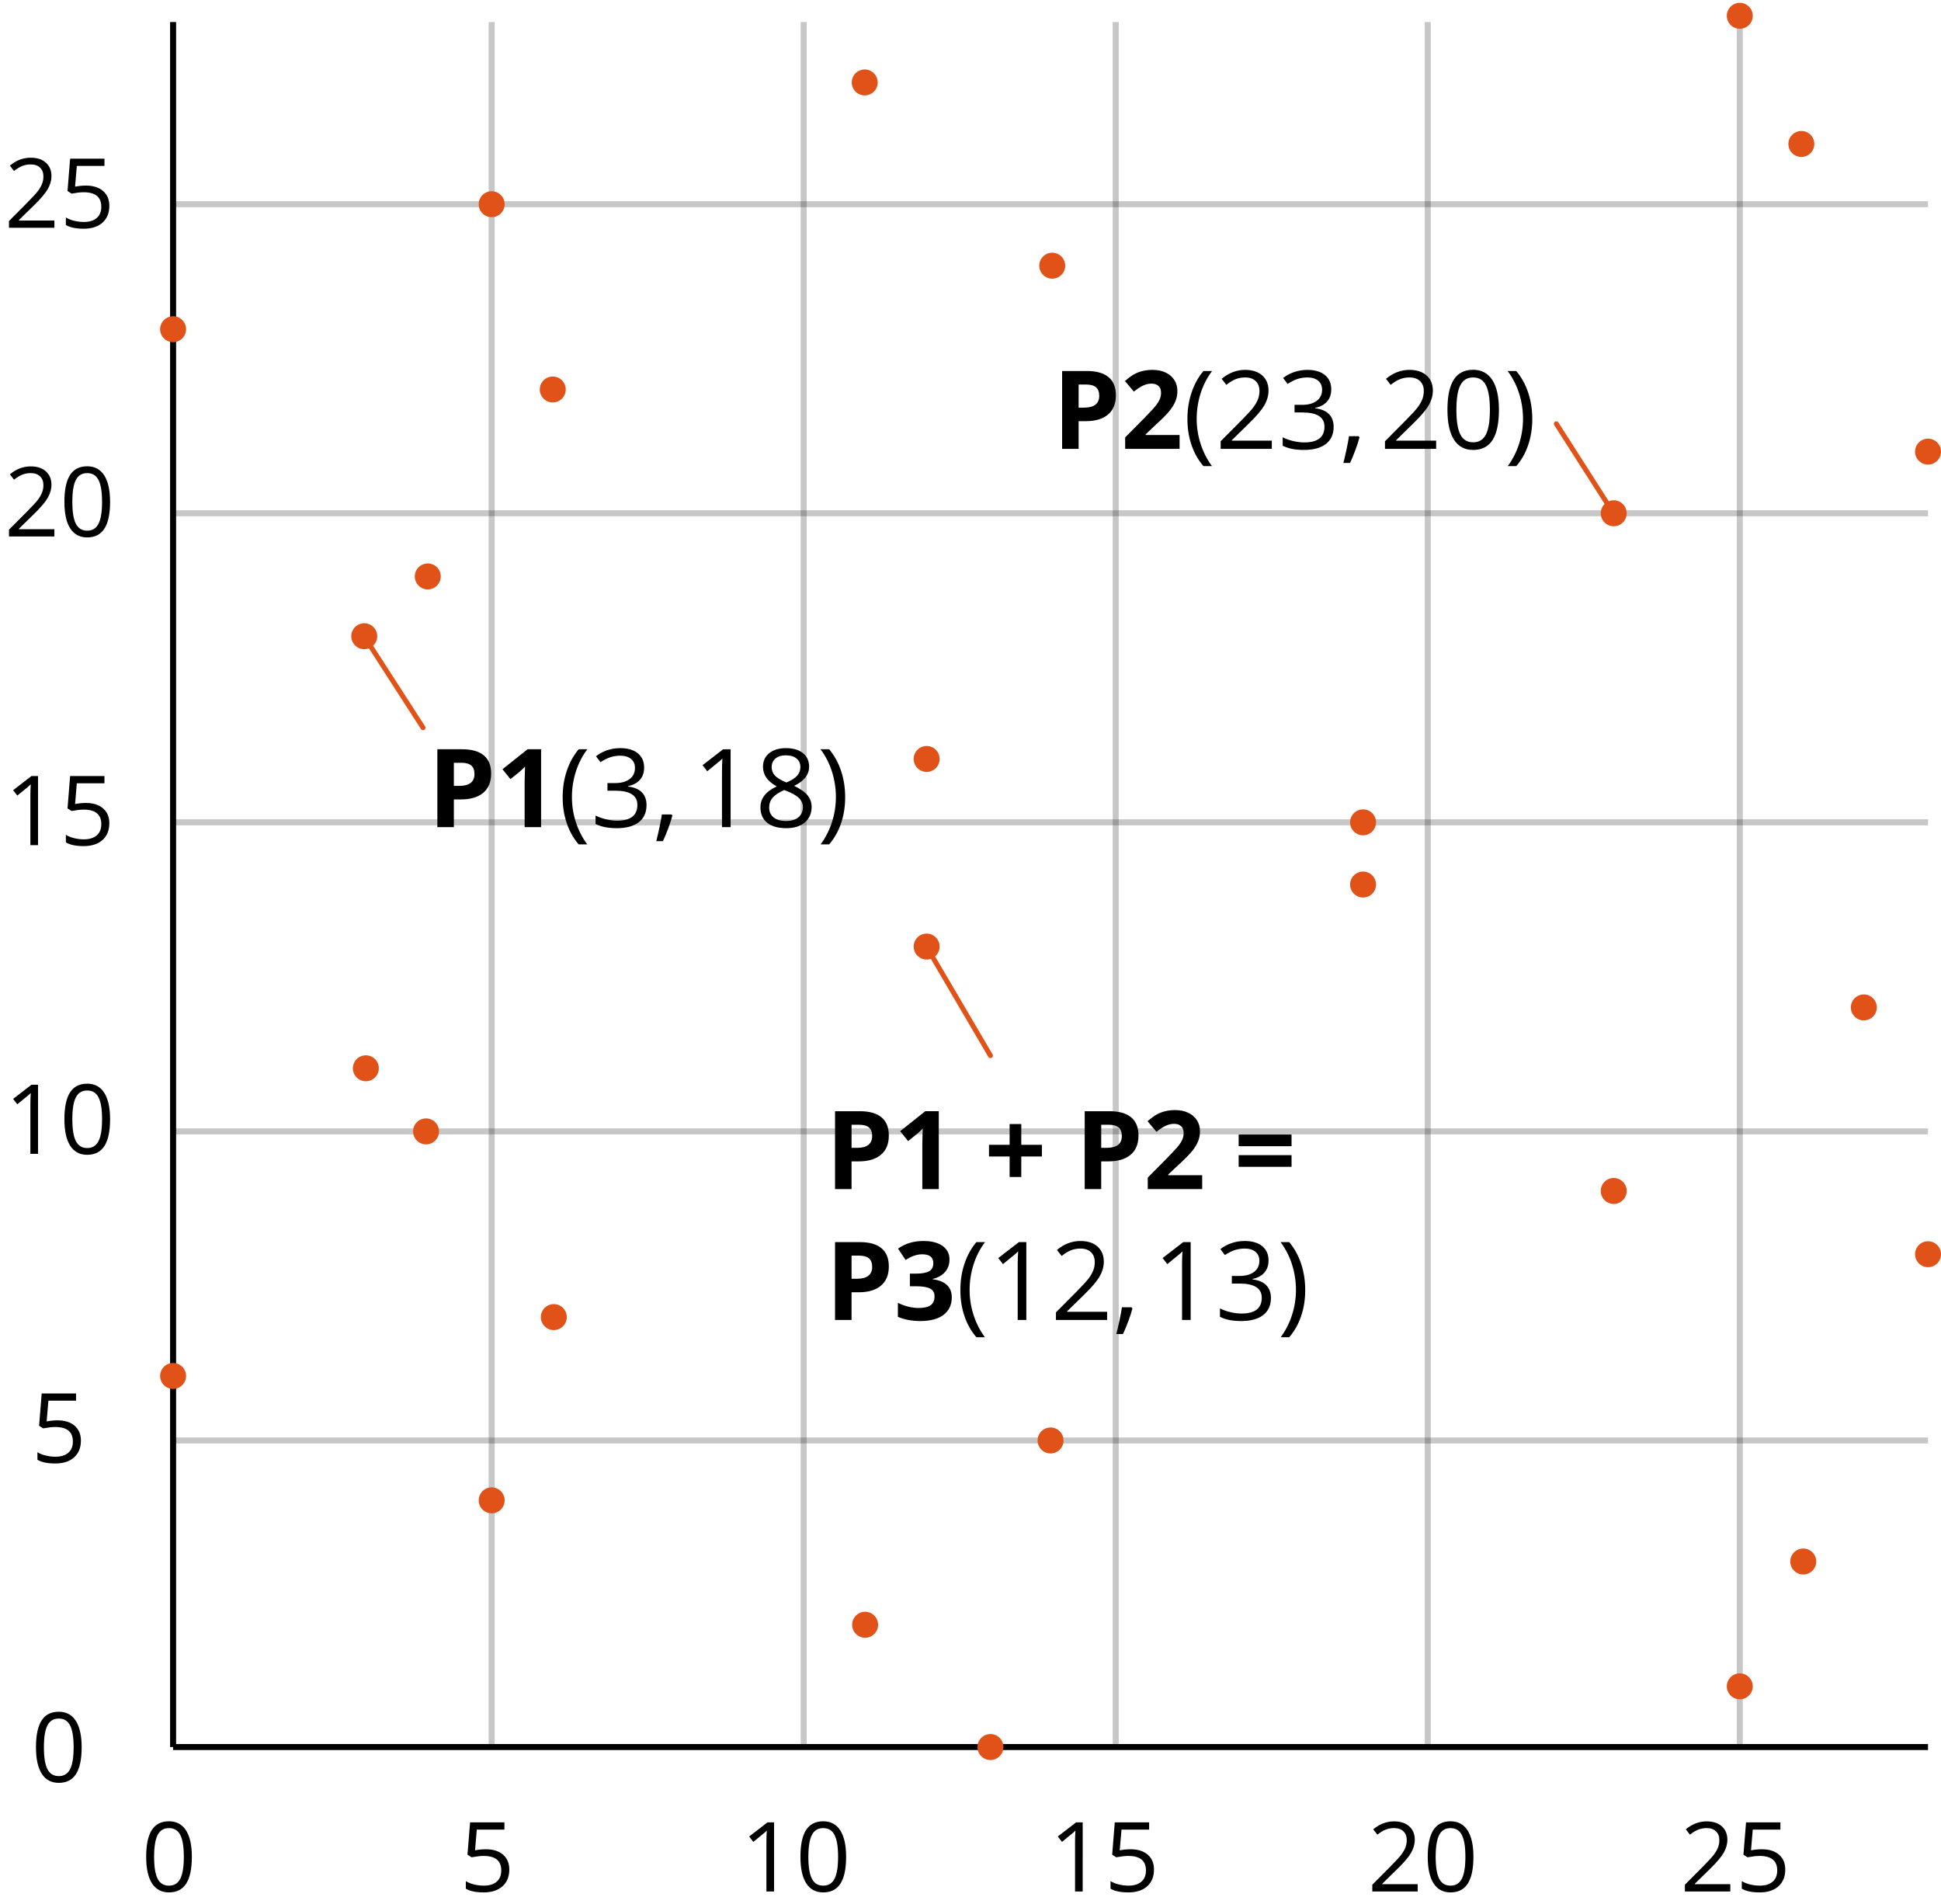 <?xml version="1.0" encoding="utf-8"?>
<!-- Generator: Adobe Illustrator 16.0.4, SVG Export Plug-In . SVG Version: 6.00 Build 0)  -->
<!DOCTYPE svg PUBLIC "-//W3C//DTD SVG 1.1//EN" "http://www.w3.org/Graphics/SVG/1.1/DTD/svg11.dtd">
<svg version="1.1" id="Layer_1" xmlns="http://www.w3.org/2000/svg" xmlns:xlink="http://www.w3.org/1999/xlink" x="0px" y="0px"
	 width="391.525px" height="384px" viewBox="0 0 391.525 384" enable-background="new 0 0 391.525 384" xml:space="preserve">
<line opacity="0.22" fill="none" stroke="#000000" stroke-width="1.214" stroke-miterlimit="10" enable-background="new    " x1="99.177" y1="352.351" x2="99.177" y2="4.444"/>
<line fill="none" stroke="#000000" stroke-width="1.214" stroke-miterlimit="10" x1="34.916" y1="352.351" x2="34.916" y2="4.444"/>
<line opacity="0.22" fill="none" stroke="#000000" stroke-width="1.214" stroke-miterlimit="10" enable-background="new    " x1="162.117" y1="352.351" x2="162.117" y2="4.444"/>
<line opacity="0.22" fill="none" stroke="#000000" stroke-width="1.214" stroke-miterlimit="10" enable-background="new    " x1="225.057" y1="352.351" x2="225.057" y2="4.444"/>
<line opacity="0.22" fill="none" stroke="#000000" stroke-width="1.214" stroke-miterlimit="10" enable-background="new    " x1="287.997" y1="352.351" x2="287.997" y2="4.444"/>
<line opacity="0.22" fill="none" stroke="#000000" stroke-width="1.214" stroke-miterlimit="10" enable-background="new    " x1="350.938" y1="352.351" x2="350.938" y2="4.444"/>
<line opacity="0.22" fill="none" stroke="#000000" stroke-width="1.214" stroke-miterlimit="10" enable-background="new    " x1="388.907" y1="290.518" x2="34.916" y2="290.52"/>
<line fill="none" stroke="#000000" stroke-width="1.214" stroke-miterlimit="10" x1="388.907" y1="352.35" x2="34.916" y2="352.351"/>
<line opacity="0.22" fill="none" stroke="#000000" stroke-width="1.214" stroke-miterlimit="10" enable-background="new    " x1="388.907" y1="228.186" x2="34.916" y2="228.186"/>
<line opacity="0.22" fill="none" stroke="#000000" stroke-width="1.214" stroke-miterlimit="10" enable-background="new    " x1="388.907" y1="165.852" x2="34.916" y2="165.852"/>
<line opacity="0.22" fill="none" stroke="#000000" stroke-width="1.214" stroke-miterlimit="10" enable-background="new    " x1="388.907" y1="103.519" x2="34.916" y2="103.519"/>
<line opacity="0.22" fill="none" stroke="#000000" stroke-width="1.214" stroke-miterlimit="10" enable-background="new    " x1="388.907" y1="41.186" x2="34.916" y2="41.186"/>
<circle fill="#E15218" cx="99.176" cy="302.599" r="2.618"/>
<circle fill="#E15218" cx="111.71" cy="265.638" r="2.618"/>
<circle fill="#E15218" cx="186.917" cy="190.907" r="2.618"/>
<circle fill="#E15218" cx="186.917" cy="153.069" r="2.618"/>
<circle fill="#E15218" cx="34.916" cy="277.508" r="2.618"/>
<circle fill="#E15218" cx="85.937" cy="228.184" r="2.618"/>
<circle fill="#E15218" cx="73.796" cy="215.457" r="2.618"/>
<circle fill="#E15218" cx="73.471" cy="128.316" r="2.618"/>
<circle fill="#E15218" cx="86.286" cy="116.256" r="2.619"/>
<circle fill="#E15218" cx="174.506" cy="327.689" r="2.619"/>
<circle fill="#E15218" cx="199.785" cy="352.351" r="2.619"/>
<circle fill="#E15218" cx="211.912" cy="290.519" r="2.618"/>
<circle fill="#E15218" cx="34.916" cy="66.399" r="2.618"/>
<circle fill="#E15218" cx="99.176" cy="41.186" r="2.618"/>
<circle fill="#E15218" cx="111.498" cy="78.553" r="2.618"/>
<circle fill="#E15218" cx="174.426" cy="16.624" r="2.618"/>
<circle fill="#E15218" cx="212.249" cy="53.584" r="2.618"/>
<circle fill="#E15218" cx="274.947" cy="178.398" r="2.618"/>
<circle fill="#E15218" cx="274.947" cy="165.852" r="2.618"/>
<circle fill="#E15218" cx="325.508" cy="103.519" r="2.618"/>
<circle fill="#E15218" cx="388.908" cy="91.085" r="2.618"/>
<circle fill="#E15218" cx="363.357" cy="29.035" r="2.618"/>
<circle fill="#E15218" cx="350.937" cy="3.187" r="2.618"/>
<circle fill="#E15218" cx="388.908" cy="252.958" r="2.618"/>
<circle fill="#E15218" cx="375.958" cy="203.182" r="2.618"/>
<circle fill="#E15218" cx="325.508" cy="240.197" r="2.618"/>
<circle fill="#E15218" cx="363.738" cy="314.93" r="2.619"/>
<circle fill="#E15218" cx="350.937" cy="340.107" r="2.618"/>
<line fill="none" stroke="#E15218" stroke-linecap="round" stroke-miterlimit="10" x1="73.471" y1="128.379" x2="85.329" y2="146.762"/>
<line fill="none" stroke="#E15218" stroke-linecap="round" stroke-miterlimit="10" x1="325.507" y1="103.582" x2="313.934" y2="85.477"/>
<line fill="none" stroke="#E15218" stroke-linecap="round" stroke-miterlimit="10" x1="199.784" y1="212.902" x2="186.917" y2="190.969"/>
<rect x="22.229" y="367.545" fill="none" width="23.42" height="16.394"/>
<g enable-background="new    ">
	<path d="M38.701,374.492c0,2.408-0.379,4.207-1.139,5.395c-0.759,1.188-1.92,1.782-3.483,1.782c-1.5,0-2.64-0.608-3.421-1.825
		c-0.782-1.217-1.172-3-1.172-5.352c0-2.427,0.378-4.228,1.134-5.403c0.756-1.176,1.909-1.763,3.459-1.763
		c1.512,0,2.66,0.612,3.445,1.839C38.309,370.392,38.701,372.167,38.701,374.492z M31.086,374.492c0,2.027,0.238,3.503,0.715,4.428
		c0.477,0.924,1.236,1.387,2.278,1.387c1.055,0,1.818-0.469,2.292-1.406c0.473-0.937,0.71-2.406,0.71-4.408
		c0-2.001-0.237-3.467-0.71-4.397c-0.474-0.931-1.237-1.396-2.292-1.396c-1.042,0-1.801,0.459-2.278,1.377
		S31.086,372.466,31.086,374.492z"/>
</g>
<rect x="0" y="345.45" fill="none" width="23.42" height="16.393"/>
<g enable-background="new    ">
	<path d="M16.472,352.397c0,2.408-0.379,4.207-1.139,5.395c-0.759,1.188-1.92,1.782-3.483,1.782c-1.5,0-2.64-0.608-3.421-1.825
		c-0.782-1.217-1.172-3-1.172-5.352c0-2.427,0.378-4.228,1.134-5.403c0.756-1.176,1.909-1.763,3.459-1.763
		c1.512,0,2.66,0.612,3.445,1.839C16.08,348.297,16.472,350.072,16.472,352.397z M8.857,352.397c0,2.027,0.238,3.503,0.715,4.428
		c0.477,0.924,1.236,1.387,2.278,1.387c1.055,0,1.818-0.469,2.292-1.406c0.473-0.937,0.71-2.406,0.71-4.408
		c0-2.001-0.237-3.467-0.71-4.397c-0.474-0.931-1.237-1.396-2.292-1.396c-1.042,0-1.801,0.459-2.278,1.377
		S8.857,350.371,8.857,352.397z"/>
</g>
<rect x="0" y="281.036" fill="none" width="23.42" height="16.392"/>
<g enable-background="new    ">
	<path d="M11.593,286.461c1.468,0,2.622,0.364,3.464,1.091c0.842,0.728,1.263,1.724,1.263,2.988c0,1.442-0.459,2.573-1.377,3.393
		c-0.918,0.82-2.185,1.229-3.798,1.229c-1.569,0-2.767-0.251-3.593-0.753v-1.524c0.445,0.286,0.998,0.51,1.658,0.672
		s1.312,0.243,1.954,0.243c1.119,0,1.987-0.264,2.607-0.791c0.619-0.527,0.929-1.29,0.929-2.288c0-1.944-1.191-2.916-3.574-2.916
		c-0.604,0-1.41,0.092-2.42,0.276l-0.82-0.524l0.524-6.519h6.929v1.458H9.762L9.41,286.68
		C10.14,286.534,10.868,286.461,11.593,286.461z"/>
</g>
<rect x="0" y="218.777" fill="none" width="23.42" height="16.394"/>
<g enable-background="new    ">
	<path d="M7.672,232.714H6.128v-9.931c0-0.826,0.025-1.607,0.076-2.345c-0.133,0.134-0.283,0.273-0.448,0.42
		c-0.165,0.146-0.921,0.766-2.268,1.858l-0.839-1.087l3.688-2.85h1.334V232.714z"/>
	<path d="M22.206,225.728c0,2.408-0.379,4.207-1.139,5.395c-0.759,1.188-1.92,1.782-3.483,1.782c-1.5,0-2.64-0.608-3.421-1.825
		c-0.782-1.217-1.172-3-1.172-5.352c0-2.427,0.378-4.228,1.134-5.403c0.756-1.176,1.909-1.763,3.459-1.763
		c1.512,0,2.66,0.612,3.445,1.839C21.814,221.627,22.206,223.402,22.206,225.728z M14.591,225.728c0,2.027,0.238,3.503,0.715,4.428
		c0.477,0.924,1.236,1.387,2.278,1.387c1.055,0,1.818-0.469,2.292-1.406c0.473-0.937,0.71-2.406,0.71-4.408
		c0-2.001-0.237-3.467-0.71-4.397c-0.474-0.931-1.237-1.396-2.292-1.396c-1.042,0-1.801,0.459-2.278,1.377
		S14.591,223.701,14.591,225.728z"/>
</g>
<rect x="0" y="156.521" fill="none" width="23.42" height="16.394"/>
<g enable-background="new    ">
	<path d="M7.672,170.456H6.128v-9.931c0-0.826,0.025-1.607,0.076-2.345c-0.133,0.133-0.283,0.273-0.448,0.419
		c-0.165,0.146-0.921,0.766-2.268,1.858l-0.839-1.086l3.688-2.85h1.334V170.456z"/>
	<path d="M17.326,161.945c1.468,0,2.622,0.364,3.464,1.091c0.842,0.728,1.263,1.724,1.263,2.988c0,1.442-0.459,2.573-1.377,3.393
		c-0.918,0.82-2.185,1.229-3.798,1.229c-1.569,0-2.767-0.251-3.593-0.753v-1.525c0.445,0.286,0.998,0.51,1.658,0.672
		c0.661,0.162,1.312,0.243,1.954,0.243c1.119,0,1.987-0.264,2.607-0.791c0.619-0.527,0.929-1.29,0.929-2.287
		c0-1.944-1.191-2.917-3.574-2.917c-0.604,0-1.41,0.092-2.42,0.276l-0.82-0.524l0.524-6.519h6.929v1.458h-5.576l-0.353,4.184
		C15.874,162.019,16.602,161.945,17.326,161.945z"/>
</g>
<rect x="0" y="94.262" fill="none" width="23.42" height="16.393"/>
<g enable-background="new    ">
	<path d="M10.969,108.199H1.811v-1.363l3.669-3.688c1.119-1.131,1.855-1.938,2.211-2.42c0.355-0.483,0.623-0.953,0.8-1.411
		s0.267-0.95,0.267-1.478c0-0.743-0.226-1.333-0.677-1.768s-1.077-0.653-1.877-0.653c-0.578,0-1.126,0.095-1.644,0.286
		c-0.518,0.191-1.095,0.537-1.73,1.039l-0.838-1.077c1.283-1.067,2.681-1.601,4.193-1.601c1.309,0,2.335,0.335,3.078,1.005
		c0.744,0.67,1.115,1.571,1.115,2.702c0,0.883-0.248,1.757-0.743,2.621c-0.496,0.864-1.423,1.957-2.783,3.279l-3.05,2.983v0.076
		h7.167V108.199z"/>
	<path d="M22.206,101.213c0,2.408-0.379,4.206-1.139,5.394c-0.759,1.188-1.92,1.782-3.483,1.782c-1.5,0-2.64-0.608-3.421-1.825
		c-0.782-1.217-1.172-3-1.172-5.352c0-2.427,0.378-4.229,1.134-5.404c0.756-1.175,1.909-1.763,3.459-1.763
		c1.512,0,2.66,0.613,3.445,1.839C21.814,97.112,22.206,98.887,22.206,101.213z M14.591,101.213c0,2.027,0.238,3.502,0.715,4.427
		c0.477,0.925,1.236,1.387,2.278,1.387c1.055,0,1.818-0.468,2.292-1.406c0.473-0.937,0.71-2.406,0.71-4.408s-0.237-3.467-0.71-4.398
		c-0.474-0.931-1.237-1.396-2.292-1.396c-1.042,0-1.801,0.459-2.278,1.377C14.829,97.714,14.591,99.186,14.591,101.213z"/>
</g>
<rect x="0" y="32.005" fill="none" width="23.42" height="16.393"/>
<g enable-background="new    ">
	<path d="M10.969,45.94H1.811v-1.363l3.669-3.688c1.119-1.131,1.855-1.938,2.211-2.42c0.355-0.483,0.623-0.953,0.8-1.411
		s0.267-0.95,0.267-1.478c0-0.743-0.226-1.333-0.677-1.768S7.005,33.16,6.204,33.16c-0.578,0-1.126,0.095-1.644,0.286
		c-0.518,0.191-1.095,0.537-1.73,1.039l-0.838-1.077c1.283-1.067,2.681-1.601,4.193-1.601c1.309,0,2.335,0.335,3.078,1.005
		c0.744,0.67,1.115,1.571,1.115,2.702c0,0.883-0.248,1.757-0.743,2.621c-0.496,0.864-1.423,1.957-2.783,3.279l-3.05,2.983v0.076
		h7.167V45.94z"/>
	<path d="M17.326,37.429c1.468,0,2.622,0.364,3.464,1.091c0.842,0.728,1.263,1.724,1.263,2.988c0,1.442-0.459,2.573-1.377,3.393
		c-0.918,0.82-2.185,1.229-3.798,1.229c-1.569,0-2.767-0.251-3.593-0.753v-1.525c0.445,0.286,0.998,0.51,1.658,0.672
		c0.661,0.162,1.312,0.243,1.954,0.243c1.119,0,1.987-0.264,2.607-0.791c0.619-0.527,0.929-1.29,0.929-2.287
		c0-1.944-1.191-2.917-3.574-2.917c-0.604,0-1.41,0.092-2.42,0.276l-0.82-0.524l0.524-6.519h6.929v1.458h-5.576l-0.353,4.184
		C15.874,37.502,16.602,37.429,17.326,37.429z"/>
</g>
<rect x="86.413" y="367.545" fill="none" width="23.42" height="16.394"/>
<g enable-background="new    ">
	<path d="M98.004,372.968c1.468,0,2.622,0.364,3.464,1.091c0.842,0.728,1.263,1.724,1.263,2.988c0,1.442-0.459,2.573-1.377,3.393
		c-0.918,0.82-2.185,1.229-3.798,1.229c-1.569,0-2.767-0.251-3.593-0.753v-1.524c0.445,0.286,0.998,0.51,1.658,0.672
		s1.312,0.243,1.954,0.243c1.119,0,1.987-0.264,2.607-0.791c0.619-0.527,0.929-1.29,0.929-2.288c0-1.944-1.191-2.916-3.574-2.916
		c-0.604,0-1.41,0.092-2.42,0.276l-0.82-0.524l0.524-6.519h6.929v1.458h-5.576l-0.353,4.184
		C96.552,373.041,97.28,372.968,98.004,372.968z"/>
</g>
<rect x="148.468" y="367.545" fill="none" width="23.42" height="16.394"/>
<g enable-background="new    ">
	<path d="M156.139,381.479h-1.544v-9.931c0-0.826,0.025-1.607,0.076-2.345c-0.133,0.134-0.283,0.273-0.448,0.42
		c-0.165,0.146-0.921,0.766-2.268,1.858l-0.839-1.087l3.688-2.85h1.334V381.479z"/>
	<path d="M170.673,374.492c0,2.408-0.379,4.207-1.139,5.395c-0.759,1.188-1.92,1.782-3.483,1.782c-1.5,0-2.64-0.608-3.421-1.825
		c-0.782-1.217-1.172-3-1.172-5.352c0-2.427,0.378-4.228,1.134-5.403c0.756-1.176,1.909-1.763,3.459-1.763
		c1.512,0,2.66,0.612,3.445,1.839C170.281,370.392,170.673,372.167,170.673,374.492z M163.058,374.492
		c0,2.027,0.238,3.503,0.715,4.428c0.477,0.924,1.236,1.387,2.278,1.387c1.055,0,1.818-0.469,2.292-1.406
		c0.473-0.937,0.71-2.406,0.71-4.408c0-2.001-0.237-3.467-0.71-4.397c-0.474-0.931-1.237-1.396-2.292-1.396
		c-1.042,0-1.801,0.459-2.278,1.377S163.058,372.466,163.058,374.492z"/>
</g>
<rect x="210.722" y="367.545" fill="none" width="23.419" height="16.394"/>
<g enable-background="new    ">
	<path d="M218.393,381.479h-1.544v-9.931c0-0.826,0.025-1.607,0.076-2.345c-0.134,0.134-0.283,0.273-0.448,0.42
		c-0.165,0.146-0.921,0.766-2.268,1.858l-0.839-1.087l3.688-2.85h1.334V381.479z"/>
	<path d="M228.048,372.968c1.468,0,2.622,0.364,3.464,1.091c0.842,0.728,1.263,1.724,1.263,2.988c0,1.442-0.459,2.573-1.377,3.393
		c-0.918,0.82-2.184,1.229-3.798,1.229c-1.569,0-2.767-0.251-3.593-0.753v-1.524c0.444,0.286,0.997,0.51,1.658,0.672
		s1.312,0.243,1.954,0.243c1.118,0,1.987-0.264,2.606-0.791s0.929-1.29,0.929-2.288c0-1.944-1.19-2.916-3.573-2.916
		c-0.604,0-1.411,0.092-2.421,0.276l-0.819-0.524l0.523-6.519h6.929v1.458h-5.575l-0.353,4.184
		C226.595,373.041,227.323,372.968,228.048,372.968z"/>
</g>
<rect x="275.005" y="367.545" fill="none" width="23.42" height="16.394"/>
<g enable-background="new    ">
	<path d="M285.973,381.479h-9.159v-1.363l3.669-3.688c1.118-1.131,1.855-1.938,2.211-2.421c0.356-0.483,0.623-0.953,0.801-1.411
		c0.178-0.457,0.267-0.949,0.267-1.477c0-0.744-0.226-1.333-0.676-1.769c-0.452-0.435-1.077-0.652-1.878-0.652
		c-0.578,0-1.126,0.095-1.645,0.286c-0.518,0.19-1.094,0.537-1.729,1.038l-0.839-1.076c1.283-1.067,2.682-1.602,4.193-1.602
		c1.31,0,2.335,0.335,3.079,1.006c0.743,0.67,1.114,1.57,1.114,2.701c0,0.884-0.247,1.757-0.743,2.621
		c-0.495,0.864-1.423,1.957-2.782,3.278l-3.05,2.983v0.076h7.167V381.479z"/>
	<path d="M297.21,374.492c0,2.408-0.38,4.207-1.14,5.395c-0.759,1.188-1.92,1.782-3.483,1.782c-1.499,0-2.64-0.608-3.421-1.825
		s-1.173-3-1.173-5.352c0-2.427,0.378-4.228,1.135-5.403c0.756-1.176,1.909-1.763,3.459-1.763c1.513,0,2.661,0.612,3.445,1.839
		C296.817,370.392,297.21,372.167,297.21,374.492z M289.594,374.492c0,2.027,0.238,3.503,0.715,4.428
		c0.477,0.924,1.235,1.387,2.277,1.387c1.055,0,1.819-0.469,2.292-1.406c0.474-0.937,0.711-2.406,0.711-4.408
		c0-2.001-0.237-3.467-0.711-4.397c-0.473-0.931-1.237-1.396-2.292-1.396c-1.042,0-1.801,0.459-2.277,1.377
		S289.594,372.466,289.594,374.492z"/>
</g>
<rect x="338.057" y="367.545" fill="none" width="23.421" height="16.394"/>
<g enable-background="new    ">
	<path d="M349.026,381.479h-9.159v-1.363l3.669-3.688c1.118-1.131,1.855-1.938,2.211-2.421c0.356-0.483,0.623-0.953,0.801-1.411
		c0.178-0.457,0.267-0.949,0.267-1.477c0-0.744-0.226-1.333-0.676-1.769c-0.452-0.435-1.077-0.652-1.878-0.652
		c-0.578,0-1.126,0.095-1.645,0.286c-0.518,0.19-1.094,0.537-1.729,1.038l-0.839-1.076c1.283-1.067,2.682-1.602,4.193-1.602
		c1.31,0,2.335,0.335,3.079,1.006c0.743,0.67,1.114,1.57,1.114,2.701c0,0.884-0.247,1.757-0.743,2.621
		c-0.495,0.864-1.423,1.957-2.782,3.278l-3.05,2.983v0.076h7.167V381.479z"/>
	<path d="M355.383,372.968c1.468,0,2.622,0.364,3.464,1.091c0.842,0.728,1.263,1.724,1.263,2.988c0,1.442-0.459,2.573-1.377,3.393
		c-0.918,0.82-2.184,1.229-3.798,1.229c-1.569,0-2.767-0.251-3.593-0.753v-1.524c0.444,0.286,0.997,0.51,1.658,0.672
		s1.312,0.243,1.954,0.243c1.118,0,1.987-0.264,2.606-0.791s0.929-1.29,0.929-2.288c0-1.944-1.19-2.916-3.573-2.916
		c-0.604,0-1.411,0.092-2.421,0.276l-0.819-0.524l0.523-6.519h6.929v1.458h-5.575l-0.353,4.184
		C353.93,373.041,354.658,372.968,355.383,372.968z"/>
</g>
<g>
	<rect x="166.463" y="223.1" fill="none" width="161.663" height="64.953"/>
	<path d="M179.289,229.013c0,1.69-0.528,2.983-1.584,3.878c-1.057,0.896-2.559,1.343-4.507,1.343h-1.429v5.586h-3.33v-15.705h5.017
		c1.905,0,3.354,0.41,4.345,1.229C178.793,226.164,179.289,227.387,179.289,229.013z M171.77,231.505h1.096
		c1.024,0,1.79-0.202,2.299-0.606s0.763-0.994,0.763-1.768c0-0.78-0.213-1.357-0.64-1.729c-0.426-0.372-1.094-0.559-2.003-0.559
		h-1.515V231.505z"/>
	<path d="M189.365,239.819h-3.319v-9.088l0.032-1.493l0.054-1.633c-0.552,0.552-0.935,0.913-1.149,1.085l-1.805,1.45l-1.601-1.998
		l5.06-4.028h2.729V239.819z"/>
	<path d="M203.653,233.245h-4.158v-2.353h4.158v-4.189h2.352v4.189h4.158v2.353h-4.158v4.136h-2.352V233.245z"/>
	<path d="M229.649,229.013c0,1.69-0.529,2.983-1.584,3.878c-1.057,0.896-2.559,1.343-4.508,1.343h-1.428v5.586h-3.33v-15.705h5.016
		c1.906,0,3.354,0.41,4.346,1.229C229.153,226.164,229.649,227.387,229.649,229.013z M222.13,231.505h1.096
		c1.023,0,1.789-0.202,2.299-0.606c0.508-0.404,0.762-0.994,0.762-1.768c0-0.78-0.213-1.357-0.639-1.729s-1.094-0.559-2.004-0.559
		h-1.514V231.505z"/>
	<path d="M242.497,239.819h-10.979v-2.31l3.941-3.985c1.168-1.196,1.93-2.024,2.289-2.487c0.357-0.461,0.615-0.889,0.773-1.283
		c0.156-0.394,0.236-0.802,0.236-1.225c0-0.63-0.174-1.1-0.521-1.407s-0.811-0.462-1.391-0.462c-0.609,0-1.199,0.14-1.773,0.419
		c-0.572,0.279-1.17,0.677-1.793,1.192l-1.805-2.138c0.773-0.659,1.414-1.124,1.922-1.396c0.51-0.272,1.064-0.481,1.666-0.628
		s1.273-0.221,2.02-0.221c0.98,0,1.848,0.18,2.6,0.537c0.752,0.358,1.336,0.859,1.75,1.504c0.416,0.645,0.623,1.383,0.623,2.213
		c0,0.724-0.127,1.402-0.381,2.035c-0.254,0.635-0.648,1.284-1.182,1.95s-1.473,1.615-2.82,2.847l-2.02,1.901v0.15h6.844V239.819z"
		/>
	<path d="M249.854,231.172v-2.353h10.668v2.353H249.854z M249.854,235.329v-2.353h10.668v2.353H249.854z"/>
	<path d="M179.289,255.413c0,1.69-0.528,2.983-1.584,3.878c-1.057,0.896-2.559,1.343-4.507,1.343h-1.429v5.586h-3.33v-15.705h5.017
		c1.905,0,3.354,0.41,4.345,1.229C178.793,252.564,179.289,253.787,179.289,255.413z M171.77,257.905h1.096
		c1.024,0,1.79-0.202,2.299-0.606s0.763-0.994,0.763-1.768c0-0.78-0.213-1.357-0.64-1.729c-0.426-0.372-1.094-0.559-2.003-0.559
		h-1.515V257.905z"/>
	<path d="M191.525,254.027c0,0.981-0.297,1.815-0.892,2.503s-1.429,1.16-2.503,1.418v0.064c1.268,0.157,2.228,0.542,2.879,1.155
		c0.651,0.611,0.978,1.438,0.978,2.476c0,1.511-0.548,2.688-1.644,3.528c-1.096,0.842-2.66,1.263-4.694,1.263
		c-1.704,0-3.216-0.282-4.533-0.849v-2.825c0.608,0.308,1.278,0.559,2.009,0.752s1.454,0.29,2.17,0.29
		c1.096,0,1.905-0.186,2.428-0.559c0.522-0.372,0.784-0.971,0.784-1.794c0-0.737-0.301-1.261-0.902-1.568s-1.562-0.462-2.879-0.462
		h-1.192v-2.546h1.214c1.218,0,2.107-0.159,2.67-0.478c0.562-0.318,0.843-0.865,0.843-1.639c0-1.188-0.745-1.783-2.234-1.783
		c-0.516,0-1.04,0.086-1.573,0.258c-0.534,0.172-1.127,0.469-1.778,0.892l-1.536-2.288c1.433-1.031,3.141-1.547,5.124-1.547
		c1.626,0,2.909,0.33,3.851,0.988C191.054,251.937,191.525,252.854,191.525,254.027z"/>
	<path d="M193.716,260.193c0-1.897,0.277-3.674,0.832-5.328c0.556-1.654,1.355-3.104,2.402-4.351h1.74
		c-1.031,1.382-1.807,2.9-2.326,4.555c-0.519,1.654-0.779,3.355-0.779,5.103c0,1.719,0.265,3.398,0.794,5.038
		c0.531,1.64,1.293,3.137,2.289,4.49h-1.719c-1.053-1.218-1.855-2.64-2.407-4.265S193.716,262.062,193.716,260.193z"/>
	<path d="M207.026,266.22h-1.74v-11.193c0-0.931,0.027-1.812,0.086-2.643c-0.15,0.15-0.318,0.308-0.506,0.473
		c-0.186,0.165-1.037,0.863-2.557,2.095l-0.945-1.225l4.158-3.212h1.504V266.22z"/>
	<path d="M223.321,266.22h-10.322v-1.536l4.135-4.157c1.262-1.274,2.092-2.185,2.492-2.729c0.402-0.544,0.703-1.074,0.902-1.59
		c0.201-0.516,0.301-1.07,0.301-1.665c0-0.838-0.254-1.502-0.762-1.992c-0.51-0.49-1.215-0.736-2.117-0.736
		c-0.65,0-1.27,0.107-1.852,0.322c-0.584,0.215-1.234,0.605-1.951,1.171l-0.945-1.214c1.447-1.203,3.023-1.805,4.727-1.805
		c1.477,0,2.633,0.378,3.471,1.133c0.838,0.756,1.256,1.771,1.256,3.046c0,0.995-0.279,1.98-0.838,2.954
		c-0.559,0.975-1.604,2.206-3.137,3.695l-3.438,3.362v0.086h8.078V266.22z"/>
	<path d="M228.262,263.663l0.162,0.247c-0.188,0.717-0.455,1.549-0.807,2.498c-0.35,0.948-0.715,1.831-1.096,2.647h-1.342
		c0.193-0.745,0.406-1.665,0.639-2.761s0.396-1.973,0.488-2.632H228.262z"/>
	<path d="M240.175,266.22h-1.74v-11.193c0-0.931,0.027-1.812,0.086-2.643c-0.15,0.15-0.318,0.308-0.506,0.473
		c-0.186,0.165-1.037,0.863-2.557,2.095l-0.945-1.225l4.158-3.212h1.504V266.22z"/>
	<path d="M255.88,254.21c0,1.003-0.281,1.823-0.844,2.46c-0.562,0.638-1.359,1.063-2.391,1.278v0.086
		c1.262,0.157,2.195,0.559,2.805,1.203c0.607,0.645,0.912,1.489,0.912,2.535c0,1.497-0.52,2.647-1.557,3.454
		c-1.039,0.805-2.514,1.208-4.426,1.208c-0.832,0-1.592-0.063-2.283-0.188s-1.363-0.345-2.014-0.66v-1.697
		c0.68,0.337,1.404,0.593,2.176,0.768c0.77,0.176,1.498,0.264,2.186,0.264c2.713,0,4.07-1.063,4.07-3.19
		c0-1.905-1.496-2.857-4.49-2.857h-1.547v-1.536h1.568c1.225,0,2.195-0.27,2.912-0.811c0.715-0.541,1.074-1.291,1.074-2.251
		c0-0.767-0.264-1.368-0.789-1.805c-0.527-0.437-1.242-0.655-2.145-0.655c-0.688,0-1.336,0.094-1.943,0.279
		c-0.609,0.187-1.305,0.53-2.084,1.031l-0.902-1.203c0.645-0.508,1.387-0.908,2.229-1.197c0.842-0.291,1.729-0.436,2.658-0.436
		c1.525,0,2.711,0.35,3.557,1.047C255.456,252.035,255.88,252.992,255.88,254.21z"/>
	<path d="M263.28,260.193c0,1.884-0.277,3.639-0.832,5.264s-1.355,3.04-2.4,4.243h-1.719c0.994-1.347,1.758-2.841,2.287-4.485
		c0.531-1.643,0.795-3.324,0.795-5.043c0-1.747-0.26-3.448-0.779-5.103c-0.518-1.654-1.293-3.173-2.324-4.555h1.74
		c1.053,1.253,1.854,2.709,2.406,4.366C263.005,256.539,263.28,258.311,263.28,260.193z"/>
</g>
<g>
	<rect x="62.302" y="150.097" fill="none" width="133" height="34.5"/>
	<path d="M99.069,156.01c0,1.69-0.528,2.983-1.584,3.878c-1.057,0.896-2.559,1.343-4.506,1.343H91.55v5.586h-3.33v-15.705h5.017
		c1.905,0,3.353,0.41,4.345,1.23C98.573,153.162,99.069,154.385,99.069,156.01z M91.55,158.502h1.096
		c1.024,0,1.79-0.202,2.299-0.607c0.508-0.404,0.763-0.994,0.763-1.767c0-0.78-0.213-1.357-0.639-1.729
		c-0.426-0.372-1.094-0.559-2.003-0.559H91.55V158.502z"/>
	<path d="M109.145,166.817h-3.319v-9.088l0.032-1.493l0.054-1.633c-0.552,0.552-0.935,0.913-1.149,1.085l-1.805,1.45l-1.601-1.998
		l5.06-4.028h2.729V166.817z"/>
	<path d="M113.496,160.791c0-1.897,0.277-3.674,0.833-5.328c0.555-1.654,1.355-3.104,2.401-4.351h1.74
		c-1.031,1.382-1.807,2.9-2.326,4.555c-0.52,1.654-0.779,3.355-0.779,5.103c0,1.719,0.265,3.398,0.795,5.038
		c0.53,1.64,1.292,3.137,2.288,4.49h-1.719c-1.053-1.218-1.855-2.639-2.406-4.265C113.771,164.407,113.496,162.66,113.496,160.791z"
		/>
	<path d="M129.931,154.807c0,1.003-0.281,1.823-0.844,2.46c-0.562,0.638-1.358,1.063-2.39,1.278v0.086
		c1.261,0.158,2.195,0.559,2.804,1.203s0.913,1.49,0.913,2.535c0,1.497-0.52,2.648-1.558,3.454s-2.514,1.208-4.426,1.208
		c-0.831,0-1.592-0.063-2.283-0.188c-0.69-0.125-1.362-0.345-2.014-0.661v-1.697c0.681,0.337,1.405,0.593,2.176,0.768
		c0.77,0.176,1.498,0.263,2.186,0.263c2.714,0,4.071-1.063,4.071-3.19c0-1.905-1.497-2.857-4.49-2.857h-1.547v-1.536h1.568
		c1.225,0,2.195-0.27,2.911-0.811c0.716-0.541,1.074-1.291,1.074-2.25c0-0.766-0.264-1.368-0.789-1.805
		c-0.527-0.437-1.241-0.655-2.144-0.655c-0.688,0-1.336,0.093-1.944,0.279c-0.608,0.187-1.304,0.53-2.084,1.031l-0.902-1.203
		c0.645-0.508,1.388-0.908,2.229-1.198c0.842-0.29,1.729-0.435,2.659-0.435c1.525,0,2.711,0.349,3.556,1.047
		S129.931,153.59,129.931,154.807z"/>
	<path d="M135.464,164.26l0.161,0.247c-0.187,0.716-0.455,1.549-0.806,2.498s-0.716,1.832-1.096,2.648h-1.343
		c0.193-0.745,0.406-1.665,0.64-2.761c0.232-1.096,0.396-1.973,0.488-2.632H135.464z"/>
	<path d="M147.375,166.817h-1.74v-11.193c0-0.931,0.028-1.812,0.086-2.643c-0.15,0.15-0.318,0.308-0.505,0.473
		c-0.187,0.165-1.038,0.863-2.557,2.095l-0.945-1.225l4.157-3.212h1.504V166.817z"/>
	<path d="M158.547,150.886c1.433,0,2.567,0.333,3.405,0.999s1.257,1.586,1.257,2.761c0,0.773-0.24,1.479-0.72,2.116
		c-0.479,0.638-1.246,1.218-2.299,1.74c1.274,0.609,2.181,1.248,2.718,1.917c0.537,0.67,0.806,1.445,0.806,2.326
		c0,1.304-0.455,2.344-1.364,3.121c-0.909,0.777-2.155,1.166-3.738,1.166c-1.676,0-2.965-0.367-3.867-1.101
		c-0.902-0.734-1.354-1.774-1.354-3.121c0-1.797,1.096-3.197,3.287-4.2c-0.988-0.559-1.697-1.162-2.127-1.81
		c-0.43-0.648-0.645-1.373-0.645-2.175c0-1.139,0.421-2.046,1.262-2.723C156.01,151.225,157.135,150.886,158.547,150.886z
		 M155.152,162.853c0,0.859,0.299,1.529,0.896,2.009c0.599,0.48,1.438,0.72,2.52,0.72c1.067,0,1.897-0.25,2.492-0.752
		c0.595-0.501,0.892-1.188,0.892-2.062c0-0.694-0.279-1.312-0.838-1.853c-0.559-0.541-1.532-1.065-2.922-1.574
		c-1.067,0.458-1.841,0.965-2.32,1.52C155.392,161.416,155.152,162.08,155.152,162.853z M158.525,152.336
		c-0.896,0-1.597,0.215-2.105,0.645s-0.763,1.003-0.763,1.719c0,0.659,0.211,1.225,0.634,1.697s1.203,0.945,2.342,1.418
		c1.024-0.43,1.749-0.892,2.176-1.386c0.426-0.494,0.639-1.07,0.639-1.729c0-0.723-0.26-1.298-0.779-1.724
		C160.149,152.55,159.434,152.336,158.525,152.336z"/>
	<path d="M170.481,160.791c0,1.884-0.277,3.638-0.832,5.264c-0.556,1.625-1.355,3.04-2.401,4.243h-1.719
		c0.995-1.347,1.758-2.841,2.288-4.485s0.795-3.325,0.795-5.043c0-1.747-0.26-3.448-0.779-5.103
		c-0.519-1.654-1.294-3.172-2.325-4.555h1.74c1.053,1.253,1.854,2.709,2.406,4.367C170.206,157.137,170.481,158.907,170.481,160.791
		z"/>
</g>
<g>
	<rect x="194.613" y="73.811" fill="none" width="133.001" height="34.5"/>
	<path d="M225.091,79.724c0,1.69-0.528,2.983-1.584,3.878c-1.057,0.896-2.559,1.343-4.507,1.343h-1.429v5.586h-3.33V74.826h5.017
		c1.905,0,3.353,0.41,4.345,1.23C224.594,76.876,225.091,78.099,225.091,79.724z M217.571,82.216h1.096
		c1.023,0,1.79-0.202,2.299-0.607c0.508-0.404,0.763-0.994,0.763-1.767c0-0.78-0.214-1.357-0.64-1.729
		c-0.426-0.372-1.094-0.559-2.003-0.559h-1.515V82.216z"/>
	<path d="M237.938,90.531H226.96v-2.31l3.942-3.985c1.167-1.196,1.93-2.025,2.288-2.487c0.357-0.462,0.615-0.89,0.773-1.284
		c0.157-0.394,0.236-0.802,0.236-1.225c0-0.63-0.174-1.099-0.521-1.407c-0.348-0.308-0.811-0.462-1.391-0.462
		c-0.609,0-1.199,0.14-1.772,0.419s-1.171,0.677-1.794,1.192l-1.805-2.138c0.773-0.659,1.414-1.124,1.923-1.396
		c0.509-0.272,1.063-0.481,1.665-0.628c0.602-0.146,1.274-0.22,2.02-0.22c0.98,0,1.848,0.179,2.6,0.537
		c0.752,0.358,1.336,0.859,1.751,1.504s0.623,1.382,0.623,2.213c0,0.724-0.128,1.402-0.382,2.036s-0.648,1.284-1.182,1.95
		s-1.473,1.615-2.819,2.847l-2.02,1.901v0.15h6.843V90.531z"/>
	<path d="M239.517,84.504c0-1.897,0.277-3.674,0.833-5.328c0.555-1.654,1.354-3.104,2.4-4.351h1.74
		c-1.031,1.382-1.807,2.9-2.326,4.555s-0.778,3.355-0.778,5.103c0,1.719,0.265,3.398,0.795,5.038s1.292,3.137,2.288,4.49h-1.719
		c-1.053-1.218-1.855-2.639-2.406-4.265C239.793,88.121,239.517,86.374,239.517,84.504z"/>
	<path d="M256.544,90.531H246.22v-1.536l4.136-4.157c1.26-1.274,2.092-2.184,2.492-2.729c0.402-0.544,0.703-1.074,0.902-1.59
		c0.201-0.516,0.301-1.07,0.301-1.665c0-0.838-0.254-1.502-0.762-1.993c-0.51-0.49-1.215-0.736-2.117-0.736
		c-0.652,0-1.27,0.107-1.854,0.322s-1.233,0.605-1.949,1.171l-0.945-1.214c1.446-1.203,3.021-1.805,4.727-1.805
		c1.477,0,2.633,0.378,3.471,1.133c0.838,0.756,1.256,1.771,1.256,3.045c0,0.996-0.279,1.98-0.838,2.954
		c-0.559,0.974-1.604,2.206-3.137,3.695l-3.438,3.362v0.086h8.078V90.531z"/>
	<path d="M268.532,78.521c0,1.003-0.281,1.823-0.844,2.46c-0.562,0.638-1.359,1.063-2.391,1.278v0.086
		c1.262,0.158,2.195,0.559,2.805,1.203c0.607,0.645,0.912,1.49,0.912,2.535c0,1.497-0.52,2.648-1.557,3.454
		c-1.039,0.806-2.514,1.208-4.426,1.208c-0.832,0-1.592-0.063-2.283-0.188s-1.363-0.345-2.014-0.661V88.2
		c0.68,0.337,1.404,0.593,2.176,0.768c0.77,0.176,1.498,0.263,2.186,0.263c2.713,0,4.07-1.063,4.07-3.19
		c0-1.905-1.496-2.857-4.49-2.857h-1.547v-1.536h1.568c1.225,0,2.195-0.27,2.912-0.811c0.715-0.541,1.074-1.291,1.074-2.25
		c0-0.766-0.264-1.368-0.789-1.805c-0.527-0.437-1.242-0.655-2.145-0.655c-0.688,0-1.336,0.093-1.943,0.279
		c-0.609,0.187-1.305,0.53-2.084,1.031l-0.902-1.203c0.645-0.508,1.387-0.908,2.229-1.198s1.729-0.435,2.658-0.435
		c1.525,0,2.711,0.349,3.557,1.047C268.108,76.346,268.532,77.304,268.532,78.521z"/>
	<path d="M274.063,87.974l0.162,0.247c-0.188,0.716-0.455,1.549-0.807,2.498c-0.35,0.949-0.715,1.832-1.096,2.648h-1.342
		c0.193-0.745,0.406-1.665,0.639-2.761s0.396-1.973,0.488-2.632H274.063z"/>
	<path d="M289.692,90.531h-10.324v-1.536l4.137-4.157c1.26-1.274,2.09-2.184,2.492-2.729c0.4-0.544,0.701-1.074,0.902-1.59
		c0.199-0.516,0.301-1.07,0.301-1.665c0-0.838-0.254-1.502-0.764-1.993c-0.508-0.49-1.213-0.736-2.115-0.736
		c-0.652,0-1.27,0.107-1.854,0.322s-1.234,0.605-1.949,1.171l-0.945-1.214c1.445-1.203,3.021-1.805,4.727-1.805
		c1.475,0,2.631,0.378,3.469,1.133c0.838,0.756,1.258,1.771,1.258,3.045c0,0.996-0.279,1.98-0.838,2.954
		c-0.559,0.974-1.605,2.206-3.137,3.695l-3.438,3.362v0.086h8.078V90.531z"/>
	<path d="M302.356,82.657c0,2.714-0.428,4.741-1.283,6.08c-0.855,1.339-2.164,2.009-3.926,2.009c-1.691,0-2.977-0.686-3.857-2.057
		c-0.881-1.371-1.32-3.382-1.32-6.032c0-2.735,0.426-4.766,1.277-6.091c0.854-1.325,2.152-1.987,3.9-1.987
		c1.703,0,2.998,0.691,3.883,2.073C301.915,78.034,302.356,80.036,302.356,82.657z M293.774,82.657c0,2.285,0.268,3.948,0.805,4.99
		s1.393,1.563,2.568,1.563c1.188,0,2.049-0.528,2.584-1.584c0.533-1.056,0.799-2.712,0.799-4.968s-0.266-3.908-0.799-4.958
		c-0.535-1.049-1.396-1.574-2.584-1.574c-1.176,0-2.031,0.518-2.568,1.552C294.042,78.713,293.774,80.373,293.774,82.657z"/>
	<path d="M309.081,84.504c0,1.884-0.277,3.638-0.832,5.264s-1.355,3.04-2.4,4.243h-1.719c0.994-1.347,1.758-2.841,2.287-4.485
		c0.531-1.644,0.795-3.325,0.795-5.043c0-1.747-0.26-3.448-0.779-5.103c-0.518-1.654-1.293-3.172-2.324-4.555h1.74
		c1.053,1.253,1.854,2.709,2.406,4.367C308.805,80.851,309.081,82.621,309.081,84.504z"/>
</g>
</svg>
